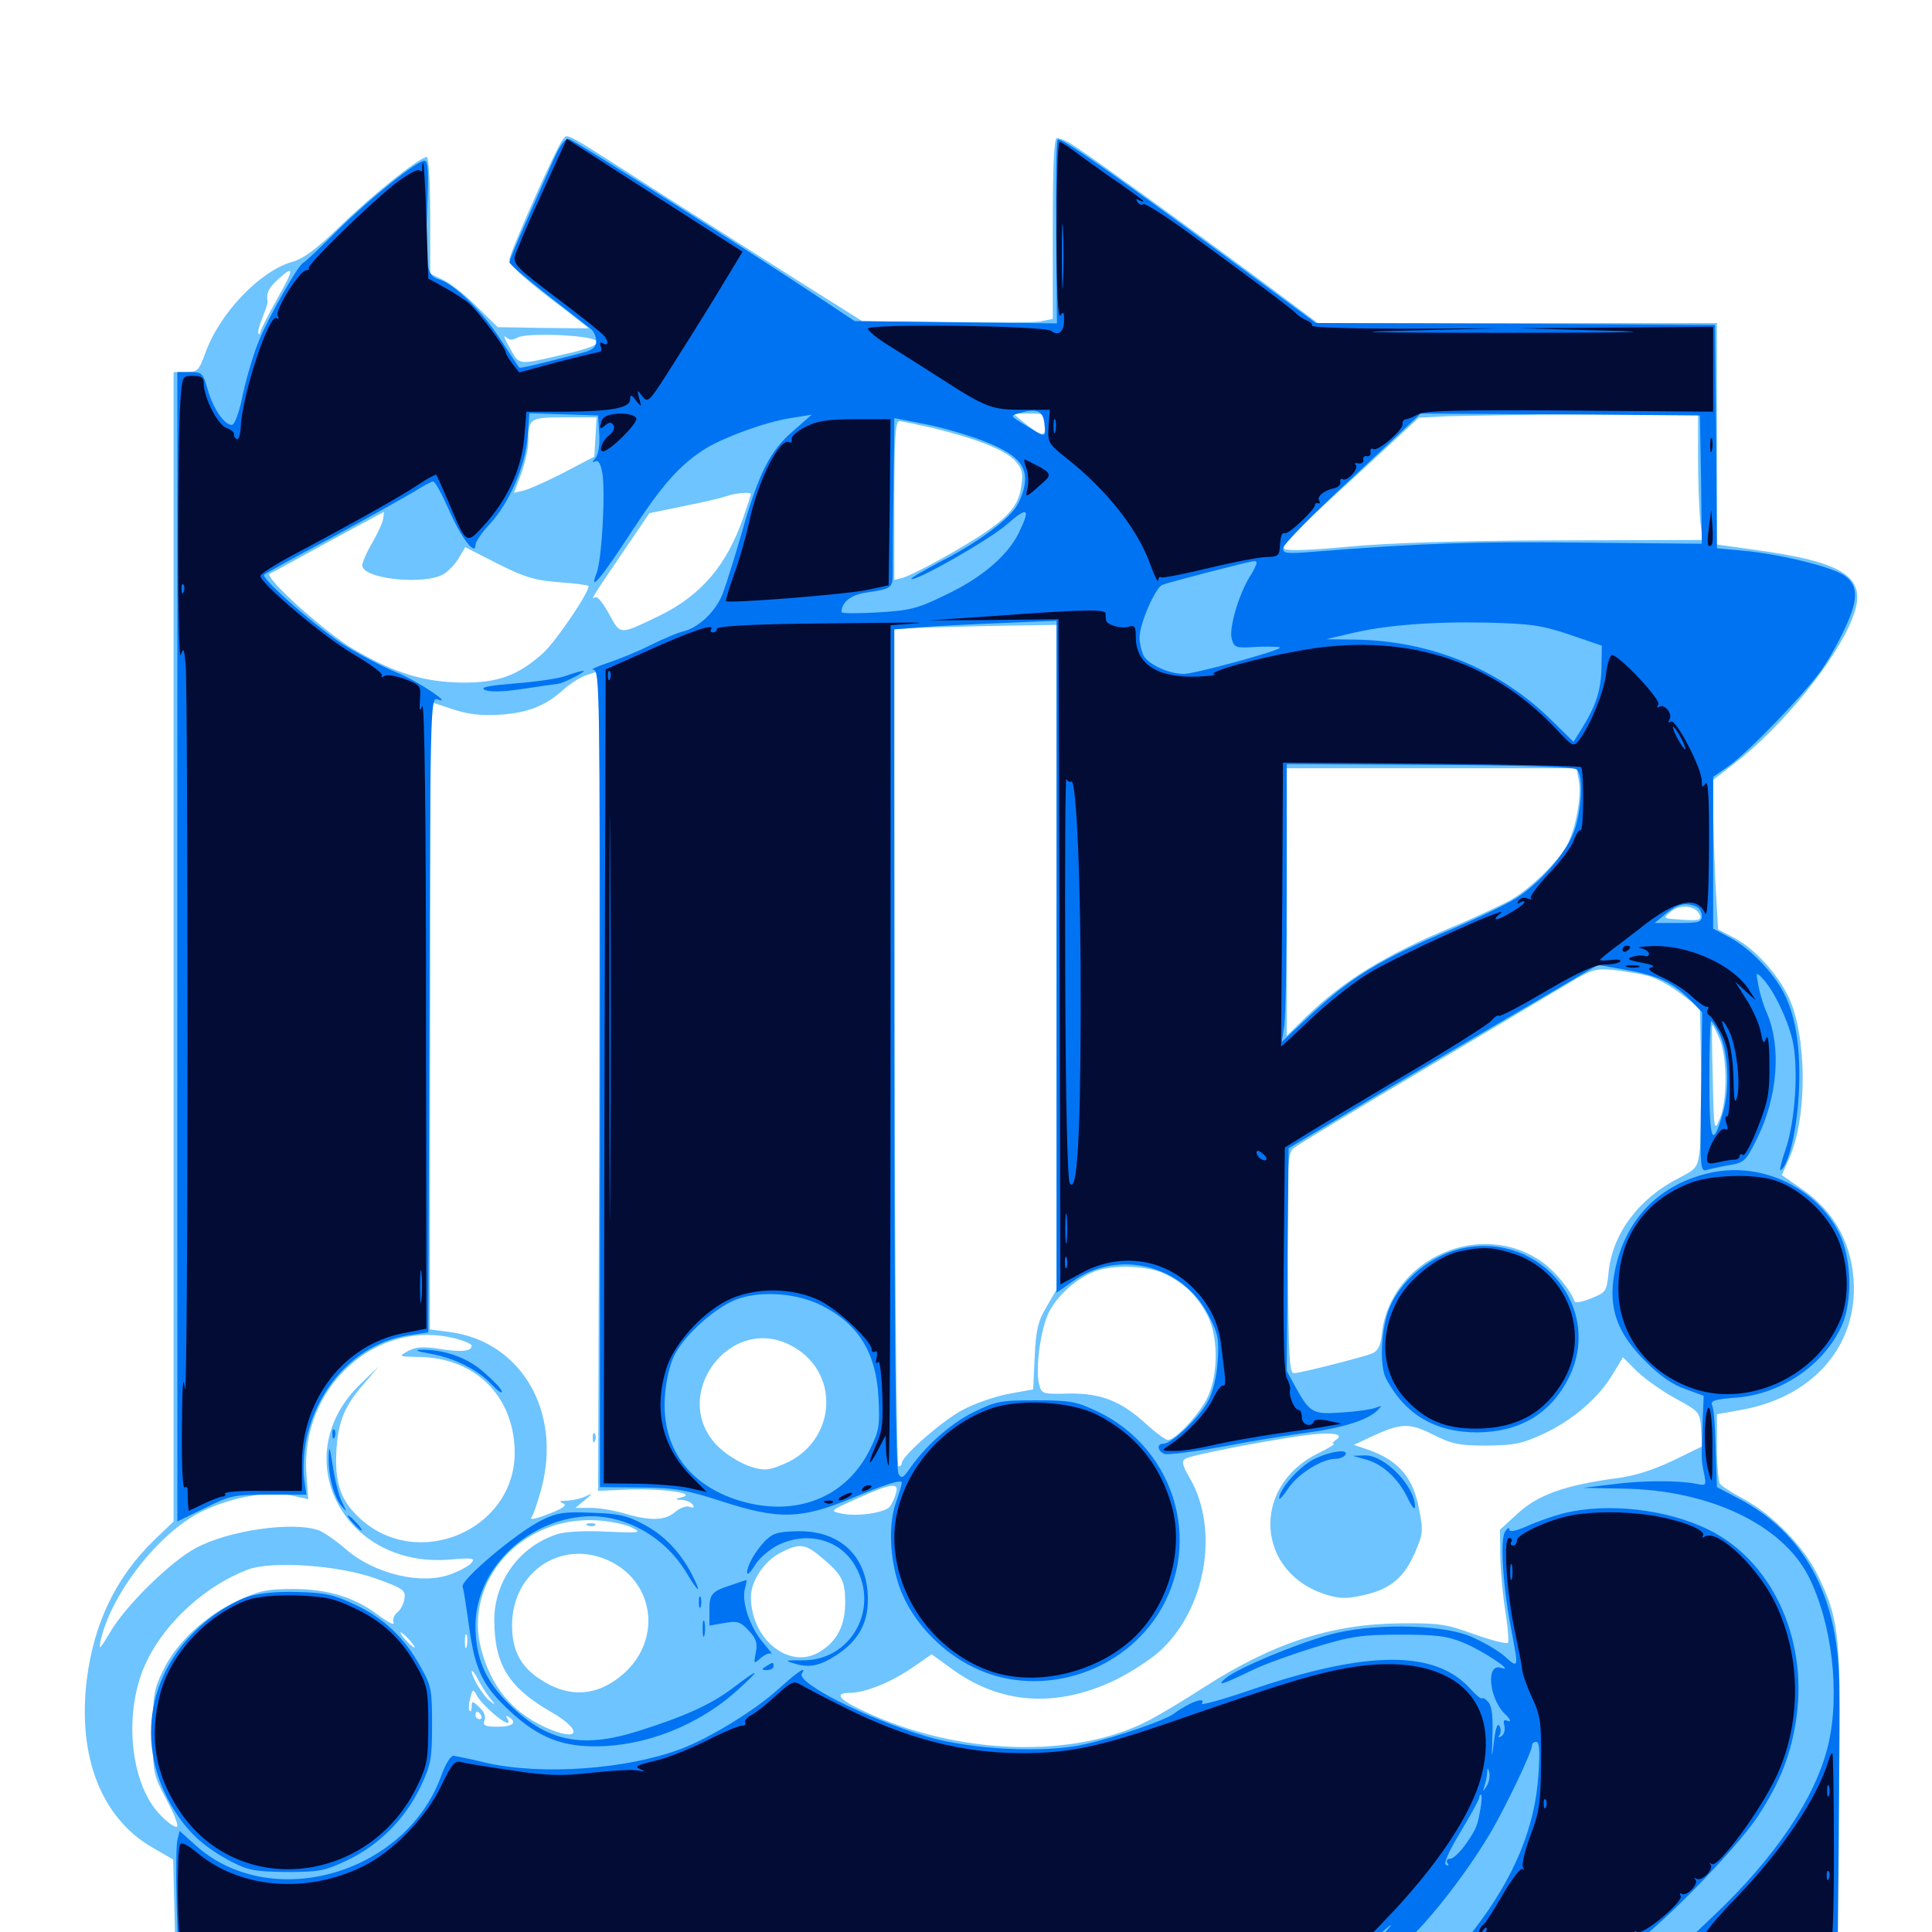 <svg xmlns="http://www.w3.org/2000/svg" viewBox="0 -1000 1000 1000">
	<path fill="#6dc4ff" d="M291.406 -927.93C288.086 -924.023 263.672 -868.945 263.672 -865.625C263.672 -862.5 271.875 -855.273 293.555 -838.867C299.609 -834.18 304.688 -830.273 304.688 -830.078C304.688 -830.078 294.141 -830.078 281.055 -830.273L257.617 -830.664L246.875 -841.211C241.211 -847.07 233.203 -853.32 229.492 -855.078L222.656 -858.398V-888.477C222.656 -905.078 221.875 -918.75 220.898 -918.75C217.383 -918.75 193.75 -900 176.758 -883.594C164.062 -871.289 157.031 -866.016 151.172 -864.453C134.375 -859.57 113.672 -837.891 106.25 -817.188C102.93 -808.203 102.344 -807.422 96.289 -807.422H89.844V-509.961V-212.5L79.883 -202.93C59.961 -183.594 48.633 -159.961 44.922 -130.664C40.039 -90.625 52.539 -58.594 79.492 -43.359L89.648 -37.5L90.234 -12.891L90.82 11.914L520.703 12.305L950.586 12.695L951.758 -65.43C953.125 -152.734 952.344 -160.938 941.016 -184.375C933.789 -199.414 917.578 -216.016 902.344 -224.219C896.484 -227.344 891.016 -230.859 890.234 -232.031C889.453 -233.203 888.672 -241.797 888.672 -250.977V-267.969L900.586 -270.117C936.914 -276.367 959.961 -301.367 959.57 -333.789C959.18 -355.273 950 -372.656 932.617 -384.57L922.266 -391.797L926.172 -400.586C935.547 -421.875 935.352 -463.477 925.781 -483.984C919.922 -496.094 908.203 -508.984 897.852 -514.453L889.258 -518.945L887.891 -543.555C887.305 -557.031 886.719 -574.414 886.719 -582.227V-596.289L898.047 -605.078C922.266 -623.633 950.195 -658.008 958.789 -679.883C967.188 -701.172 955.859 -708.984 906.836 -715.625L888.672 -718.164V-775.391V-832.812H785.352H682.031L651.172 -855.859C609.375 -886.719 558.594 -923.438 553.32 -926.172C550.977 -927.539 548.242 -928.516 547.07 -928.516C545.508 -928.516 544.922 -913.477 544.922 -881.641V-834.961L538.281 -833.594C534.57 -833.008 512.305 -832.812 488.867 -833.203L446.289 -833.789L418.359 -851.367C402.93 -861.133 369.922 -882.031 345.117 -897.852C290.625 -932.812 293.945 -931.055 291.406 -927.93ZM143.359 -845.117C138.672 -836.719 134.766 -829.102 134.766 -828.125C134.766 -827.148 134.375 -826.758 133.789 -827.344C133.203 -827.93 134.18 -831.445 135.742 -835.352C137.305 -839.258 138.672 -843.164 138.477 -843.945C137.695 -848.242 139.062 -850.977 143.75 -855.273C152.539 -863.281 152.344 -860.938 143.359 -845.117ZM268.164 -825.391C270.508 -826.562 279.102 -826.953 289.453 -826.562C314.648 -825.195 315.43 -821.875 291.992 -816.602C267.773 -810.938 268.945 -810.742 263.867 -819.922C261.328 -824.219 260.352 -826.953 261.719 -825.586C263.672 -823.828 265.234 -823.828 268.164 -825.391ZM541.016 -780.078C541.016 -773.438 539.453 -773.828 529.297 -781.836L524.414 -785.938H532.812C540.625 -785.938 541.016 -785.742 541.016 -780.078ZM878.906 -763.086C878.906 -750.391 879.492 -735.742 880.078 -730.273L881.25 -720.508L804.492 -720.312C752.734 -720.117 717.578 -718.945 697.266 -716.992C679.297 -715.234 666.211 -714.844 665.039 -715.82C662.891 -717.969 664.453 -719.531 705.664 -757.227L734.375 -783.789L749.609 -784.57C757.812 -784.766 790.43 -785.352 821.875 -785.547L878.906 -785.938ZM308.203 -773.828L307.617 -763.672L291.992 -755.469C283.398 -750.977 274.023 -746.875 271.094 -746.094L266.016 -744.922L269.727 -754.688C271.68 -760.156 273.438 -767.578 273.438 -771.094C273.438 -783.594 274.219 -783.984 292.383 -783.984H308.789ZM483.398 -778.32C505.469 -772.852 520.117 -767.188 525.391 -761.523C528.906 -757.617 529.688 -755.273 528.711 -749.023C527.539 -739.258 523.047 -733.594 510.742 -725C499.414 -717.188 473.828 -702.93 467.383 -700.977L462.891 -699.805V-740.82C462.891 -772.461 463.477 -782.031 465.43 -782.031C466.602 -782.031 474.805 -780.273 483.398 -778.32ZM388.672 -744.336C388.672 -743.945 386.914 -738.477 384.766 -732.227C376.172 -707.422 362.891 -691.797 341.211 -681.25C320.508 -671.289 321.289 -671.094 315.234 -682.227C312.305 -687.695 309.18 -691.602 308.008 -690.82C305.664 -689.453 305.859 -689.844 322.852 -714.844L336.133 -734.375L354.102 -738.086C364.062 -740.039 373.828 -742.383 375.977 -743.164C379.883 -744.727 388.672 -745.508 388.672 -744.336ZM198.242 -731.055C197.852 -728.906 195.117 -723.242 192.383 -718.555C189.648 -713.867 187.5 -708.789 187.5 -707.422C187.5 -700.195 220.508 -696.875 230.078 -703.125C232.617 -704.883 236.133 -708.594 237.695 -711.523L240.82 -716.797L257.617 -708.203C271.68 -701.172 276.758 -699.609 289.648 -698.633C297.852 -698.047 304.688 -697.07 304.688 -696.68C304.688 -692.969 287.695 -667.969 281.055 -661.914C267.969 -650.195 257.617 -646.484 238.672 -646.68C218.945 -647.07 203.906 -651.758 183.203 -663.867C168.164 -672.656 136.133 -701.562 139.648 -703.125C140.82 -703.516 154.297 -710.938 169.922 -719.531C185.547 -727.93 198.438 -734.961 198.633 -734.961C198.828 -735.156 198.633 -733.398 198.242 -731.055ZM546.875 -504.492V-332.617L541.602 -323.438C537.305 -316.211 536.133 -311.523 535.547 -297.656L534.766 -280.859L521.875 -278.516C514.844 -277.148 504.102 -273.438 498.047 -270.117C487.695 -264.648 466.797 -246.289 466.797 -242.773C466.797 -241.797 466.016 -241.016 465.039 -241.016C464.062 -241.016 463.281 -336.133 463.086 -457.812L462.695 -674.414L479.883 -675.195C489.258 -675.391 508.203 -675.977 522.07 -676.172L546.875 -676.562ZM310.156 -417.773L309.57 -228.32L322.852 -228.906C339.844 -229.883 360.742 -227.344 353.516 -225.195C349.023 -224.023 349.023 -223.828 352.93 -223.633C355.273 -223.438 357.812 -222.461 358.594 -221.094C359.57 -219.727 358.984 -219.336 356.836 -220.117C355.273 -220.703 351.953 -219.531 349.414 -217.383C344.336 -212.891 336.328 -212.695 323.438 -216.602C318.164 -218.164 310.156 -219.531 305.859 -219.531H297.852L302.734 -223.633C306.836 -226.953 307.031 -227.344 303.32 -225.586C300.977 -224.414 296.68 -223.438 293.555 -223.242C289.648 -223.242 289.062 -222.852 291.406 -221.875C293.75 -220.898 291.602 -219.336 283.984 -216.406C278.125 -214.062 274.219 -213.086 275 -214.453C275.977 -215.625 278.32 -222.461 280.273 -229.688C290.82 -269.531 269.727 -305.664 232.812 -310.547L222.461 -311.914L222.656 -474.414L222.852 -636.719L233.984 -633.008C242.188 -630.273 248.633 -629.492 258.789 -630.078C273.438 -631.055 282.617 -634.766 291.992 -643.359C295.312 -646.289 300.586 -649.609 303.711 -650.586L309.57 -652.539L310.156 -629.883C310.352 -617.383 310.352 -521.875 310.156 -417.773ZM817.188 -595.898C818.75 -588.086 815.625 -571.484 811.328 -562.891C806.836 -554.297 791.797 -539.648 781.25 -533.789C776.367 -531.25 763.281 -525 751.953 -520.312C716.797 -505.664 695.117 -492.188 675.977 -473.633L666.016 -463.867V-533.203V-602.344H741.016H816.016ZM879.297 -527.344C881.641 -523.828 879.492 -523.242 869.922 -524.023C860.547 -524.609 860.547 -524.609 864.844 -528.125C869.141 -531.836 876.758 -531.445 879.297 -527.344ZM853.516 -494.727C857.227 -493.75 864.844 -489.648 870.117 -485.547L879.883 -478.125L880.469 -447.07C880.859 -429.883 880.469 -411.133 879.883 -405.469C878.711 -395.508 878.32 -395.117 868.945 -390.234C848.438 -379.883 834.57 -361.523 832.617 -341.602C831.641 -331.445 831.25 -331.055 823.438 -327.93C819.141 -326.172 815.234 -325.391 815.039 -326.367C812.891 -332.227 805.469 -341.406 798.633 -346.484C766.797 -369.531 719.727 -348.633 715.234 -309.766C714.648 -303.516 713.281 -300.781 710.156 -299.414C705.664 -297.656 674.805 -289.648 669.922 -289.258C667.383 -288.867 666.992 -296.484 666.602 -345.703C666.211 -397.266 666.406 -402.93 669.531 -405.664C671.289 -407.227 701.367 -425.391 736.328 -446.094C771.289 -466.797 805.469 -487.305 812.5 -491.406C824.219 -498.438 825.977 -498.828 835.938 -497.852C841.797 -497.07 849.805 -495.898 853.516 -494.727ZM890.039 -462.305C894.141 -452.734 894.141 -429.883 890.039 -420.703C887.305 -414.062 887.109 -414.844 886.523 -441.797C886.133 -457.031 885.938 -469.531 886.328 -469.531C886.719 -469.531 888.281 -466.211 890.039 -462.305ZM602.539 -340.82C612.695 -336.133 619.727 -329.297 625 -319.141C630.469 -308.398 630.664 -289.453 625.391 -277.539C621.484 -268.75 608.594 -254.688 604.492 -254.688C603.32 -254.688 598.438 -258.203 593.75 -262.5C580.469 -274.805 569.922 -278.906 553.32 -278.711C539.648 -278.32 539.062 -278.516 537.891 -283.398C535.742 -291.406 538.672 -312.5 542.969 -320.898C547.461 -329.688 557.422 -338.477 566.797 -341.992C576.562 -345.508 593.555 -344.922 602.539 -340.82ZM826.172 -323.047C827.734 -324.023 828.516 -325.195 827.93 -325.781C827.539 -326.367 825.781 -325.977 824.219 -325C822.656 -324.023 821.875 -322.852 822.461 -322.266C822.852 -321.68 824.609 -322.07 826.172 -323.047ZM235.547 -307.227C240.234 -306.055 244.141 -304.297 244.141 -303.516C244.141 -300.586 239.062 -300 227.93 -301.758C219.141 -303.125 215.625 -302.93 211.328 -300.781C206.055 -297.852 206.25 -297.852 216.797 -297.656C246.289 -297.266 266.406 -276.953 266.406 -247.852C266.211 -207.812 216.016 -186.719 186.328 -214.062C175.977 -223.633 173.047 -232.812 174.219 -250.781C175.391 -265.039 178.516 -272.656 189.062 -284.57L196.094 -292.773L187.109 -284.18C147.656 -246.875 177.148 -188.086 233.008 -192.773C244.336 -193.75 246.094 -193.555 244.141 -191.211C242.969 -189.648 238.086 -186.914 233.203 -185.156C218.164 -179.492 193.75 -185.352 179.102 -198.047C174.219 -202.344 167.969 -206.641 165.234 -207.812C151.953 -212.695 118.359 -208.008 101.172 -198.633C88.086 -191.602 64.648 -168.555 56.836 -154.883C51.953 -146.68 50.977 -145.508 51.953 -150.195C57.031 -174.414 82.031 -206.641 104.297 -217.578C119.531 -225 138.672 -228.516 150.781 -225.977L159.57 -224.023L158.594 -237.109C155.469 -281.836 194.531 -317.578 235.547 -307.227ZM410.938 -302.734C435.547 -288.477 432.422 -253.32 405.664 -242.188C397.852 -238.867 395.508 -238.672 388.672 -240.82C384.18 -242.188 377.148 -246.289 372.852 -250.195C344.531 -275.781 377.93 -322.07 410.938 -302.734ZM867.188 -276.172C879.688 -269.336 879.883 -269.141 880.469 -260.352L881.055 -251.367L865.82 -243.945C855.469 -239.062 845.898 -235.938 835.938 -234.766C810.156 -231.25 796.289 -226.367 785.742 -216.797L776.367 -208.203L776.562 -193.945C776.758 -185.938 777.93 -173.047 779.297 -165.234C780.469 -157.422 781.055 -150.391 780.469 -149.609C779.688 -149.023 771.875 -150.977 763.086 -154.102C748.633 -159.375 744.922 -159.961 724.609 -159.766C689.062 -159.375 658.984 -149.609 623.633 -126.953C613.086 -120.117 600 -112.305 594.727 -109.57C556.25 -89.453 495.312 -91.406 446.875 -114.453C433.789 -120.508 431.641 -123.828 440.234 -123.828C447.656 -123.828 461.328 -129.297 472.07 -136.719L482.227 -143.75L492.188 -136.523C517.578 -117.773 546.484 -115.82 576.953 -130.273C584.57 -133.984 594.922 -140.625 599.805 -144.922C624.023 -166.406 631.445 -208.008 615.82 -234.961C611.914 -241.602 611.523 -243.75 613.477 -244.922C616.016 -246.68 648.828 -253.125 673.438 -256.836C688.477 -258.984 696.68 -258.008 691.406 -254.688C689.844 -253.516 689.258 -252.734 690.234 -252.734C691.406 -252.734 687.695 -250.391 682.031 -247.656C647.07 -230.273 650.195 -185.352 687.109 -174.414C693.555 -172.461 697.461 -172.461 706.055 -174.414C719.727 -177.539 726.758 -183.398 732.422 -196.484C736.523 -205.859 736.719 -207.812 734.57 -218.555C731.641 -235.156 723.828 -244.141 708.203 -249.609L700.781 -252.148L709.961 -256.445C725 -263.477 729.492 -263.672 741.797 -257.422C751.562 -252.539 755.078 -251.758 769.531 -251.758C783.984 -251.953 787.891 -252.734 799.219 -258.008C814.258 -265.039 827.734 -276.758 834.961 -289.062L840.039 -297.461L847.266 -290.234C851.367 -286.328 860.352 -279.883 867.188 -276.172ZM463.672 -226.953C463.086 -224.414 461.523 -221.484 460.547 -220.117C458.008 -216.992 443.359 -214.844 435.547 -216.602C429.297 -217.969 429.492 -217.969 443.75 -224.414C461.523 -232.422 465.625 -232.812 463.672 -226.953ZM364.648 -224.219C365.43 -224.805 364.258 -225.391 362.109 -225.195C359.961 -225.195 359.375 -224.609 360.938 -224.023C362.305 -223.438 364.062 -223.633 364.648 -224.219ZM326.953 -209.375C332.422 -206.641 331.641 -206.445 313.867 -207.227C302.539 -207.812 292.188 -207.227 288.281 -205.859C268.945 -199.609 255.859 -181.641 255.859 -161.523C255.859 -138.477 263.281 -126.562 284.961 -114.062C302.344 -104.102 300 -97.852 282.031 -106.055C265.039 -113.867 254.102 -127.148 249.023 -146.484C239.844 -181.641 269.922 -215.234 308.594 -213.086C315.625 -212.695 323.828 -210.938 326.953 -209.375ZM424.219 -194.727C435.742 -185.156 437.305 -182.227 437.5 -171.094C437.5 -158.789 433.398 -150.586 424.414 -145.117C408.789 -135.352 388.672 -151.367 388.672 -173.438C388.672 -181.836 395.703 -192.188 404.297 -196.484C413.477 -201.172 416.602 -200.977 424.219 -194.727ZM316.016 -191.797C339.062 -180.273 342.383 -150.977 322.656 -133.594C309.375 -121.875 294.336 -120.898 279.492 -130.859C269.336 -137.5 265.039 -145.898 265.039 -158.789C265.039 -186.914 291.406 -203.906 316.016 -191.797ZM194.336 -183.008C208.594 -177.93 209.961 -176.953 209.375 -172.656C208.984 -169.922 207.422 -166.797 205.664 -165.43C203.906 -164.062 203.125 -161.719 203.711 -160.156C204.297 -158.594 200.977 -160.156 196.289 -163.672C183.789 -173.242 169.922 -177.539 151.367 -177.539C137.891 -177.539 133.984 -176.562 122.656 -171.289C106.055 -163.477 91.406 -149.805 84.57 -135.742C79.688 -125.781 79.102 -122.852 79.102 -103.32C79.102 -82.422 79.297 -81.445 86.133 -68.555C90.039 -61.328 92.578 -54.883 91.602 -54.492C90.82 -53.906 86.914 -56.445 83.203 -60.352C66.992 -76.562 63.477 -115.039 76.172 -140.625C86.133 -160.938 106.836 -179.492 128.516 -187.695C141.016 -192.188 175.391 -189.844 194.336 -183.008ZM211.914 -151.172C213.867 -149.023 215.039 -147.266 214.453 -147.266C213.867 -147.266 211.914 -149.023 209.961 -151.172C208.008 -153.32 206.836 -155.078 207.422 -155.078C208.008 -155.078 209.961 -153.32 211.914 -151.172ZM241.602 -147.852C241.016 -145.898 240.625 -147.07 240.625 -150.195C240.625 -153.516 241.016 -154.883 241.602 -153.711C241.992 -152.344 241.992 -149.609 241.602 -147.852ZM253.711 -120.898C256.641 -117.188 256.641 -117.188 253.32 -119.727C249.805 -122.656 244.141 -132.031 244.141 -134.961C244.336 -135.742 245.703 -133.984 247.461 -130.664C249.023 -127.539 251.953 -123.047 253.711 -120.898ZM254.688 -113.672C260.938 -108.008 265.039 -106.445 262.5 -110.547C261.719 -111.914 261.914 -112.109 263.281 -111.328C267.969 -108.398 265.43 -106.25 257.617 -106.25C250.977 -106.25 249.805 -106.836 250.781 -109.57C251.562 -111.523 250.586 -114.062 248.047 -116.406C244.531 -119.727 244.141 -119.727 244.141 -116.797C244.141 -114.844 243.75 -113.867 243.164 -114.453C242.383 -115.039 242.578 -117.969 243.359 -120.898C244.531 -125.781 244.922 -125.977 246.68 -122.656C247.656 -120.508 251.367 -116.602 254.688 -113.672ZM249.023 -112.109C249.609 -111.133 249.219 -110.156 248.242 -110.156C247.07 -110.156 246.094 -111.133 246.094 -112.109C246.094 -113.281 246.484 -114.062 246.875 -114.062C247.461 -114.062 248.438 -113.281 249.023 -112.109ZM306.836 -255.469C306.836 -253.32 307.422 -252.734 308.008 -254.297C308.594 -255.664 308.398 -257.422 307.812 -258.008C307.227 -258.789 306.641 -257.617 306.836 -255.469ZM304.297 -210.352C302.734 -210.938 303.32 -211.523 305.469 -211.523C307.617 -211.719 308.789 -211.133 308.008 -210.547C307.422 -209.961 305.664 -209.766 304.297 -210.352Z"/>
	<path fill="#0073f3" d="M286.523 -917.383C283.789 -911.133 277.539 -897.07 272.656 -885.938C267.773 -875 263.672 -865.234 263.672 -864.258C263.672 -863.281 272.656 -855.664 283.398 -847.266C294.336 -838.672 304.492 -830.859 305.859 -829.688C307.422 -828.516 308.594 -825.586 308.594 -823.438C308.594 -820.312 306.836 -818.75 301.367 -817.383C278.125 -811.328 269.141 -809.18 268.75 -809.766C268.359 -810.156 264.062 -816.602 258.984 -824.414C249.414 -839.258 234.57 -853.516 226.953 -855.469C220.898 -857.227 219.922 -862.695 221.094 -891.602C221.875 -910.938 221.68 -916.797 219.727 -916.797C215.625 -916.797 191.211 -897.07 174.414 -880.469C165.625 -871.68 157.812 -864.258 156.836 -863.867C154.297 -862.695 139.453 -836.719 134.18 -824.023C131.445 -817.578 127.734 -805.078 125.781 -796.289C123.828 -786.328 121.484 -780.078 119.922 -780.078C116.016 -780.078 110.156 -788.867 107.422 -798.633C105.078 -806.836 104.492 -807.422 98.438 -807.422H91.797V-509.961V-212.5L105.859 -219.336C119.141 -225.977 120.898 -226.367 139.258 -226.367H158.594L157.422 -234.57C156.836 -239.258 157.227 -247.461 158.203 -253.125C163.867 -282.812 185.547 -305.273 212.305 -308.984L221.68 -310.352L222.266 -474.805C222.656 -630.273 222.852 -639.258 226.172 -638.086C235.547 -634.57 216.016 -647.656 205.273 -651.953C198.438 -654.688 186.523 -660.938 178.906 -665.625C165.039 -674.219 134.961 -700.586 136.719 -702.539C137.305 -703.125 153.125 -711.914 172.266 -722.07C191.211 -732.422 210.156 -742.969 214.648 -745.703C218.945 -748.438 223.242 -750.781 224.219 -750.781C225.195 -750.781 228.711 -744.336 232.227 -736.328C238.672 -721.68 246.094 -711.914 246.094 -717.969C246.094 -719.531 249.414 -724.414 253.32 -728.516C263.477 -739.453 271.68 -758.203 273.047 -773.438L274.023 -786.133L291.797 -785.547L309.57 -784.961L310.156 -775.586C310.547 -769.922 309.766 -764.844 308.203 -762.891C306.445 -760.938 306.445 -760.352 308.008 -761.133C309.57 -762.109 310.742 -760.352 311.719 -755.469C313.477 -745.898 311.523 -710.156 308.789 -703.32C304.688 -692.969 310.742 -700 327.148 -725.195C343.359 -750 352.148 -759.57 365.43 -767.969C375.586 -774.023 396.484 -781.641 409.18 -783.594L420.117 -785.352L410.352 -776.758C398.438 -766.406 392.773 -755.273 383.984 -724.414C380.273 -711.523 375.781 -697.266 374.023 -692.578C370.312 -683.398 361.914 -675.391 353.906 -673.242C350.977 -672.656 343.359 -669.336 336.914 -666.211C330.469 -662.891 320.312 -658.789 314.453 -656.836C308.594 -654.883 305.273 -653.32 307.227 -653.32C310.352 -653.125 310.547 -641.797 310.547 -441.797V-230.273L331.641 -230.078C350 -229.883 355.078 -228.906 375 -222.461C403.32 -213.477 414.453 -213.672 440.625 -224.414C458.984 -232.031 466.797 -234.375 466.797 -232.617C466.797 -231.836 465.43 -227.148 463.672 -222.07C459.18 -209.18 460.938 -187.891 467.578 -173.633C474.414 -158.594 488.281 -144.531 503.711 -137.109C534.961 -121.484 575.586 -131.836 596.68 -160.547C623.828 -197.461 609.766 -250 567.383 -269.727C557.031 -274.609 553.516 -275.195 536.133 -275.195C517.969 -275.195 515.625 -274.805 503.711 -268.945C491.602 -262.891 478.711 -251.367 470.312 -239.062C467.383 -234.961 466.602 -234.57 465.039 -237.109C463.672 -239.062 462.891 -311.523 462.891 -457.227V-674.219L477.148 -675.391C484.766 -675.977 503.711 -676.953 519.141 -677.539L546.875 -678.711V-504.883V-330.859L554.883 -336.523C578.516 -353.711 612.109 -345.508 625.586 -319.141C630.469 -309.766 631.055 -306.836 630.273 -295.703C629.883 -288.086 627.93 -279.688 625.391 -275C621.094 -266.602 606.641 -252.734 602.148 -252.734C598.633 -252.734 599.023 -249.023 602.734 -247.461C604.492 -246.875 618.359 -248.633 633.594 -251.367C648.633 -254.297 668.555 -257.422 677.539 -258.594C694.922 -260.938 708.008 -265.039 712.891 -269.922C715.43 -272.461 715.43 -272.656 711.914 -271.289C709.766 -270.508 702.148 -269.336 694.922 -268.945C679.688 -267.773 678.125 -268.555 670.898 -281.445L666.016 -290.43L666.406 -348.047L666.992 -405.664L713.867 -433.789C739.648 -449.219 775.781 -470.508 793.945 -481.055L827.148 -500.586L842.383 -497.852C858.594 -494.922 866.602 -491.016 875.586 -481.641L881.055 -475.977L880.469 -434.57C879.883 -397.07 880.078 -393.555 883.008 -394.336C884.961 -394.922 890.234 -396.094 894.727 -396.875C902.93 -398.242 903.516 -398.828 909.57 -410.938C920.117 -432.422 922.07 -457.812 914.648 -475.391C912.891 -479.102 910.938 -485.547 910.156 -489.844C908.789 -497.07 908.789 -497.07 912.109 -493.75C917.969 -487.695 925 -473.047 927.734 -461.914C931.055 -447.852 929.297 -419.336 924.023 -404.492C921.875 -398.242 920.898 -393.75 921.68 -394.336C925.781 -396.68 930.078 -415.234 931.055 -433.789C932.227 -456.055 929.688 -473.633 923.438 -485.742C917.969 -496.68 905.664 -509.18 895.508 -514.648L886.719 -519.336V-558.594V-597.852L894.531 -603.32C904.492 -610.156 934.961 -641.797 943.164 -653.711C946.68 -658.789 952.148 -668.555 955.273 -675.586C962.5 -690.82 961.719 -698.438 952.93 -703.125C944.141 -707.617 919.922 -713.281 903.32 -714.844L888.672 -716.211L888.281 -774.023L887.695 -831.836L784.375 -832.422L681.055 -832.812L659.375 -848.828C577.734 -909.18 549.023 -929.297 547.461 -927.734C546.68 -927.148 546.484 -905.469 546.68 -879.492L547.07 -832.617L494.727 -833.203L442.383 -833.789L420.898 -848.047C380.664 -874.609 297.852 -927.148 294.727 -927.93C292.578 -928.516 290.234 -925.586 286.523 -917.383ZM540.625 -780.273C541.406 -773.242 541.406 -773.242 530.469 -780.078C522.852 -784.766 522.656 -784.766 527.539 -786.133C536.719 -788.867 540.039 -787.5 540.625 -780.273ZM880.469 -751.758L880.859 -718.555L818.75 -719.141C763.281 -719.727 737.109 -718.945 680.273 -714.453C666.211 -713.281 664.062 -713.477 664.062 -716.211C664.062 -717.969 680.078 -734.375 699.805 -752.539L735.352 -785.938L807.617 -785.547L879.883 -784.961ZM508.203 -772.07C526.562 -765.039 532.031 -758.984 530.273 -748.828C529.688 -745.117 527.539 -739.844 525.586 -737.109C520.312 -729.688 504.688 -718.359 486.914 -709.375C478.125 -704.688 471.289 -700.781 471.68 -700.391C473.438 -698.633 511.914 -720.508 521.094 -728.516C532.031 -738.086 533.594 -737.109 527.344 -724.219C521.484 -712.305 508.008 -700.781 489.258 -691.992C475 -684.961 470.898 -683.984 454.297 -683.008C443.945 -682.422 435.547 -682.422 435.547 -683.203C435.547 -688.086 440.234 -691.992 447.656 -693.164C462.109 -695.312 462.109 -695.508 462.109 -704.492C462.109 -708.984 462.109 -728.711 462.5 -748.047L462.891 -783.594L477.93 -780.664C486.328 -779.102 500 -775.195 508.203 -772.07ZM650.391 -708.594C650.391 -707.812 648.828 -704.492 646.68 -701.172C641.016 -691.797 636.133 -675 637.5 -669.531C638.867 -664.648 639.258 -664.453 651.367 -665.234C658.203 -665.43 663.281 -665.234 662.5 -664.648C659.961 -662.5 618.164 -651.172 612.695 -651.172C605.078 -651.172 594.531 -656.055 591.992 -660.547C590.82 -662.891 589.844 -666.992 589.844 -670.117C589.844 -677.148 597.852 -695.508 601.562 -697.266C604.297 -698.438 645.508 -709.18 649.023 -709.57C649.805 -709.766 650.391 -709.18 650.391 -708.594ZM812.5 -671.484L829.102 -665.82L828.906 -654.688C828.711 -642.773 826.172 -634.961 818.945 -623.242L814.453 -616.016L803.125 -627.148C776.172 -653.711 740.625 -668.359 701.367 -668.945L686.523 -669.141L698.047 -671.875C716.016 -676.367 740.82 -678.32 769.531 -677.734C792.383 -677.148 798.047 -676.367 812.5 -671.484ZM816.016 -601.758C819.336 -599.219 818.945 -583.789 815.43 -571.68C812.109 -560.547 799.414 -545.117 786.328 -536.133C782.031 -533.008 766.992 -525.781 752.93 -519.727C713.086 -502.93 698.633 -493.945 675.977 -472.461L663.477 -460.742L664.648 -468.555C665.43 -472.852 666.016 -505.273 666.016 -540.43V-604.492L739.844 -604.102C784.961 -603.906 814.453 -603.125 816.016 -601.758ZM877.734 -530.859C879.492 -530.273 880.859 -527.93 880.859 -525.977C880.859 -522.656 879.297 -522.266 868.75 -522.266H856.445L862.305 -527.148C868.359 -532.031 872.266 -533.008 877.734 -530.859ZM889.648 -465.625C894.531 -456.25 895.508 -436.914 891.797 -424.023C886.328 -405.078 884.766 -408.594 884.766 -441.016C884.766 -457.812 885.156 -471.484 885.742 -471.484C886.133 -471.484 888.086 -468.75 889.648 -465.625ZM425.391 -324.219C444.336 -314.648 453.516 -299.805 454.688 -276.758C455.469 -262.305 455.078 -259.57 450.391 -250C438.086 -224.805 411.914 -214.453 382.812 -223.242C356.445 -231.25 342.383 -250.781 344.141 -277.148C344.727 -285.742 346.68 -293.75 349.219 -298.828C354.883 -309.766 371.484 -324.414 382.617 -327.93C395.117 -332.031 413.281 -330.469 425.391 -324.219ZM292.969 -650.195C289.258 -648.828 277.539 -647.07 266.797 -646.289C253.125 -645.117 248.438 -644.336 250.781 -642.969C252.93 -641.797 259.766 -641.797 270.117 -643.359C278.906 -644.727 287.5 -645.898 289.062 -646.094C292.383 -646.68 304.688 -653.125 301.758 -652.734C300.781 -652.734 296.68 -651.562 292.969 -650.195ZM883.594 -392.578C857.422 -386.133 840.43 -367.578 835.547 -340.625C832.422 -322.852 837.109 -309.961 851.367 -295.703C858.789 -288.086 865.82 -283.203 872.266 -281.055L881.836 -277.539L881.25 -263.672C880.664 -244.141 880.469 -244.727 882.031 -237.305C883.203 -231.055 883.203 -230.859 877.734 -232.031C868.555 -233.789 849.609 -233.789 833.984 -231.641L819.336 -229.883L839.844 -229.492C884.57 -228.906 922.461 -210.938 936.133 -183.984C948.242 -159.961 952.539 -123.438 946.289 -96.875C939.844 -69.727 918.75 -38.281 886.328 -7.812L866.602 10.938H908.789H951.172L951.758 -49.219C951.953 -82.227 952.148 -117.969 951.953 -128.711C951.367 -174.219 933.789 -206.641 899.805 -224.414L888.672 -230.273L888.281 -241.016C887.695 -262.5 887.305 -269.922 886.133 -272.852C885.352 -275 887.695 -275.781 898.438 -276.562C921.875 -278.32 943.945 -293.359 953.32 -313.867C958.984 -326.562 958.398 -348.828 951.953 -361.719C939.844 -385.938 910.352 -399.414 883.594 -392.578ZM758.008 -354.102C741.602 -350.977 725.586 -338.086 719.336 -323.438C714.844 -312.695 713.867 -293.555 717.383 -286.523C727.148 -267.969 742.773 -258.594 764.648 -258.594C786.523 -258.789 802.539 -268.164 811.914 -286.719C829.883 -322.266 798.242 -361.914 758.008 -354.102ZM222.266 -299.414C234.961 -297.266 247.07 -291.211 254.297 -283.594C257.422 -280.273 259.766 -278.516 259.766 -279.688C259.766 -280.859 255.664 -285.156 250.781 -289.453C241.992 -297.461 229.297 -301.758 217.188 -301.367C214.258 -301.172 216.602 -300.391 222.266 -299.414ZM172.07 -257.422C172.07 -255.273 172.656 -254.688 173.242 -256.25C173.828 -257.617 173.633 -259.375 173.047 -259.961C172.461 -260.742 171.875 -259.57 172.07 -257.422ZM170.117 -245.898C169.922 -236.328 172.656 -225.586 176.758 -220.508C179.688 -216.992 179.688 -217.188 176.953 -222.656C175.195 -226.172 173.242 -234.375 172.266 -241.211C170.703 -251.367 170.312 -252.344 170.117 -245.898ZM680.078 -244.727C672.461 -240.82 662.109 -229.297 662.109 -224.414C662.109 -223.438 664.258 -225.781 666.992 -229.883C672.07 -237.305 684.375 -244.922 691.211 -244.922C693.359 -244.922 695.703 -245.898 696.289 -246.875C698.438 -250.195 688.867 -249.023 680.078 -244.727ZM707.031 -244.531C715.82 -242.188 724.023 -234.375 728.711 -224.414C730.664 -220.117 732.422 -218.164 732.422 -220.117C732.422 -230.664 716.602 -247.07 706.445 -246.68L700.195 -246.484ZM809.57 -216.797C804.297 -215.43 795.703 -212.5 790.625 -210.156C784.375 -207.422 781.25 -206.836 781.25 -208.398C781.25 -209.766 780.078 -208.984 778.906 -207.031C776.367 -202.539 777.93 -178.711 782.227 -156.445C786.133 -136.133 786.133 -136.133 778.516 -142.969C774.805 -146.094 766.602 -150.781 760.352 -153.32C744.336 -159.57 708.789 -159.766 687.5 -153.711C669.141 -148.438 641.211 -136.719 634.766 -131.641C628.906 -126.758 632.422 -127.93 648.633 -135.742C654.688 -138.672 669.336 -143.945 680.859 -147.461C699.414 -153.125 705.078 -153.906 724.609 -153.906C743.359 -153.906 748.828 -153.32 757.812 -149.609C767.383 -145.703 784.961 -133.984 776.953 -136.719C769.141 -139.453 770.508 -121.484 778.711 -113.086C781.641 -110.352 782.422 -108.594 780.664 -109.18C778.32 -110.156 777.93 -109.57 778.711 -106.641C779.102 -104.492 778.516 -102.148 777.148 -101.367C775.586 -100.391 775.195 -100.586 776.172 -101.953C776.953 -103.32 776.953 -105.469 775.977 -106.836C775 -108.203 774.023 -105.078 773.242 -98.438C772.07 -88.867 772.07 -89.062 772.461 -101.367C772.852 -110.156 772.266 -116.406 770.703 -118.555C769.336 -120.312 767.773 -121.484 767.188 -120.898C766.797 -120.312 763.867 -122.656 760.938 -125.977C742.969 -145.898 708.203 -145.898 648.828 -125.781C633.594 -120.508 621.484 -117.188 622.07 -118.164C624.609 -122.266 615.234 -118.75 607.422 -112.891C602.93 -109.57 577.734 -100.781 561.914 -97.266C541.211 -92.383 502.734 -94.336 479.688 -101.172C448.438 -110.547 412.109 -128.906 415.039 -133.789C417.773 -138.086 412.891 -134.766 402.734 -125.586C390.625 -114.648 367.383 -100.391 352.344 -94.727C324.414 -84.18 280.469 -81.055 251.953 -87.5C243.945 -89.453 236.133 -91.016 234.766 -91.211C233.398 -91.406 230.664 -87.109 228.516 -81.25C210.156 -29.688 139.844 -9.766 100.977 -45.117L92.969 -52.344L91.797 -47.461C91.211 -44.922 91.016 -30.664 91.406 -16.016L92.188 10.938H397.656H703.32L713.477 1.758C719.141 -3.32 721.484 -5.078 718.945 -2.148C715.625 1.562 715.039 3.125 716.992 3.125C718.555 3.125 718.945 3.711 717.773 4.688C714.258 7.227 714.844 10.938 718.555 10.938C726.172 10.938 754.688 -23.047 771.484 -51.367C779.883 -65.82 792.969 -93.359 792.969 -96.484C792.969 -97.656 793.945 -98.438 795.117 -98.438C796.875 -98.438 797.07 -93.555 796.289 -81.445C794.531 -54.102 783.789 -28.32 763.281 -1.562L753.906 10.742L794.531 11.328C831.445 11.914 835.547 11.523 842.773 8.008C854.102 2.539 898.047 -41.992 909.766 -59.766C921.68 -77.93 927.148 -92.188 929.883 -111.328C935.547 -152.539 916.797 -192.383 884.375 -208.203C862.695 -218.945 832.031 -222.266 809.57 -216.797ZM769.531 -75.586C767.383 -72.266 767.383 -72.266 768.359 -75.586C768.945 -77.539 769.727 -80.664 769.727 -82.422C769.922 -85.352 770.117 -85.352 770.898 -82.422C771.289 -80.469 770.703 -77.539 769.531 -75.586ZM766.602 -65.82C764.844 -55.078 764.453 -53.906 758.984 -45.898C755.859 -41.406 752.148 -37.891 750.586 -37.891C749.023 -37.891 748.438 -36.914 749.219 -35.547C750 -34.375 749.805 -33.984 748.438 -34.766C747.07 -35.547 749.805 -41.602 756.055 -51.953C761.328 -60.742 765.625 -68.555 765.625 -69.531C765.625 -70.312 766.016 -71.094 766.602 -71.094C766.992 -71.094 766.992 -68.75 766.602 -65.82ZM280.664 -213.281C267.969 -207.227 238.281 -182.227 239.453 -178.711C240.039 -177.148 241.211 -169.141 242.383 -161.133C245.508 -136.914 249.023 -128.906 261.328 -116.797C276.758 -101.758 288.867 -96.289 307.031 -96.094C333.984 -95.898 362.109 -107.031 382.812 -126.172C394.336 -136.719 392.969 -136.719 378.906 -125.977C367.969 -117.773 354.297 -111.523 330.078 -103.906C300.781 -94.727 282.812 -98.633 263.086 -118.359C250.977 -130.273 246.094 -142.188 246.094 -158.789C246.289 -186.328 270.312 -211.328 300 -214.844C321.094 -217.383 343.164 -205.859 355.078 -186.328C361.719 -175.195 363.477 -174.414 358.203 -184.961C352.148 -196.484 344.141 -205.078 333.594 -210.742C325 -215.43 320.508 -216.602 306.641 -216.992C292.383 -217.578 288.672 -217.188 280.664 -213.281ZM182.617 -211.719C184.57 -209.57 186.523 -207.812 187.109 -207.812C187.695 -207.812 186.523 -209.57 184.57 -211.719C182.617 -213.867 180.664 -215.625 180.078 -215.625C179.492 -215.625 180.664 -213.867 182.617 -211.719ZM395.703 -202.148C390.43 -196.289 386.719 -189.648 386.719 -185.938C386.719 -184.57 388.477 -186.133 390.625 -189.648C392.578 -193.164 397.852 -197.656 402.148 -200C417.578 -207.812 434.961 -203.32 442.773 -189.258C455.469 -166.992 440.234 -140.234 415.234 -140.625C406.055 -140.625 405.664 -140.625 411.523 -138.867C419.141 -136.523 424.805 -137.891 433.594 -143.75C444.336 -150.977 449.219 -159.961 449.219 -172.07C449.219 -194.336 434.961 -208.008 412.5 -207.422C402.344 -207.227 399.805 -206.25 395.703 -202.148ZM378.906 -179.688C368.359 -176.367 367.188 -175 367.188 -166.602V-158.594L375 -159.961C381.641 -161.133 383.398 -160.547 387.5 -156.055C391.406 -151.953 392.188 -149.414 391.211 -144.727C390.039 -138.672 390.039 -138.477 393.945 -141.992C396.094 -143.75 398.633 -144.727 399.414 -143.945C400.391 -142.969 398.438 -145.703 395.117 -149.609C388.086 -157.812 383.789 -170.703 385.547 -177.734C386.328 -180.273 386.523 -182.422 386.328 -182.227C385.938 -182.031 382.617 -181.055 378.906 -179.688ZM128.516 -173.633C123.633 -172.07 115.039 -167.383 109.766 -163.281C76.367 -138.281 68.555 -96.875 90.625 -62.305C98.242 -50.586 106.25 -43.555 119.922 -36.328C128.711 -31.836 132.227 -31.25 148.438 -31.055C165.234 -31.055 168.164 -31.641 179.688 -37.109C195.898 -44.727 209.766 -58.594 217.578 -75C223.047 -86.523 223.633 -89.453 223.633 -107.227C223.633 -125.195 223.242 -127.539 217.773 -137.109C209.57 -152.148 198.828 -162.305 183.984 -169.336C172.852 -174.609 168.359 -175.586 154.297 -175.977C143.75 -176.367 134.375 -175.391 128.516 -173.633ZM361.719 -170.703C361.719 -167.969 362.109 -166.992 362.695 -168.359C363.086 -169.531 363.086 -171.875 362.695 -173.242C362.109 -174.414 361.719 -173.438 361.719 -170.703ZM363.672 -157.031C363.672 -153.32 364.062 -151.758 364.648 -153.711C365.039 -155.469 365.039 -158.594 364.648 -160.547C364.062 -162.305 363.672 -160.742 363.672 -157.031ZM396.484 -137.5C393.945 -135.938 394.141 -135.547 397.07 -135.547C398.828 -135.547 400.391 -136.523 400.391 -137.5C400.391 -139.844 400.195 -139.844 396.484 -137.5Z"/>
	<path fill="#020c35" d="M280.664 -900.391C273.633 -885.156 267.383 -870.508 266.602 -867.773C265.43 -863.281 267.578 -861.328 288.477 -845.508C301.172 -835.938 312.109 -827.148 312.891 -825.977C315.234 -822.852 314.648 -820.703 312.109 -822.266C310.742 -823.242 310.352 -822.656 310.938 -820.703C311.719 -819.141 311.133 -817.773 309.961 -817.773C308.594 -817.578 298.828 -815.234 288.086 -812.5L268.75 -807.227L265.234 -811.719C263.281 -814.258 261.719 -816.992 261.719 -817.773C261.719 -819.922 247.461 -838.867 242.969 -842.773C240.82 -844.727 235.352 -848.242 230.469 -850.977L221.68 -855.859L220.703 -886.914C220.117 -903.906 219.336 -916.992 218.945 -915.82C218.555 -914.844 218.359 -913.086 218.555 -912.305C218.75 -911.328 217.969 -911.133 216.992 -911.914C215.82 -912.5 210.352 -909.375 204.688 -905.078C191.016 -894.336 158.398 -862.5 159.766 -861.133C160.352 -860.547 159.766 -860.156 158.594 -860.156C155.078 -860.156 141.992 -839.258 143.75 -836.523C144.531 -835.156 144.336 -834.57 143.164 -835.352C139.258 -837.891 125.195 -795.312 124.609 -778.906C124.414 -775.195 123.633 -772.461 122.656 -772.656C121.68 -773.047 120.898 -774.219 121.094 -775.195C121.289 -776.172 119.531 -777.734 117.188 -778.516C112.695 -780.078 105.664 -793.945 105.469 -801.172C105.469 -804.688 104.297 -805.469 99.805 -805.469C94.336 -805.469 94.336 -805.273 93.359 -792.383C91.797 -770.117 91.797 -655.664 93.555 -660.938C94.922 -665.039 95.312 -664.453 96.094 -656.055C96.68 -650.781 97.07 -561.523 97.07 -457.812C97.07 -354.102 96.484 -274.609 95.703 -281.055C94.727 -289.453 94.336 -283.594 94.141 -260.938C93.945 -242.773 94.531 -229.492 95.508 -230.078C96.484 -230.664 97.266 -230.078 97.07 -228.711C97.07 -227.539 97.266 -224.414 97.266 -222.07L97.656 -217.969L105.469 -221.68C109.57 -223.633 114.062 -225.391 115.234 -225.391C116.406 -225.391 116.992 -226.172 116.406 -226.953C116.016 -227.734 124.609 -228.516 135.938 -228.32H156.25V-242.383C156.25 -275.781 178.32 -304.102 208.789 -309.961L220.703 -312.305L220.508 -475.391C220.508 -577.734 219.727 -637.109 218.555 -634.57C217.188 -631.445 216.992 -632.227 217.383 -637.891C217.969 -644.922 217.578 -645.508 209.766 -648.438C205.273 -650.195 200.391 -650.977 199.023 -650.195C197.656 -649.219 197.07 -649.414 197.656 -650.391C198.438 -651.367 191.406 -656.445 182.422 -661.719C167.188 -670.703 134.766 -698.047 134.766 -701.953C134.766 -702.93 142.383 -707.812 151.953 -712.891C185.352 -730.664 208.203 -743.555 216.602 -749.219C221.289 -752.344 225.391 -754.492 225.781 -754.297C226.172 -753.906 229.102 -747.07 232.617 -739.062C241.406 -718.164 241.406 -718.164 250.195 -727.734C262.5 -741.211 269.727 -756.836 271.289 -772.852L272.461 -786.914H292.969C316.992 -787.109 326.172 -788.867 326.172 -793.359C326.172 -795.898 326.758 -795.898 329.297 -792.578C332.031 -789.062 332.227 -789.062 330.859 -793.75C329.688 -798.438 329.883 -798.438 332.422 -794.922C335.156 -791.406 335.938 -791.992 344.727 -805.664C349.805 -813.672 360.938 -831.25 369.336 -844.922L384.375 -869.727L372.461 -877.344C365.82 -881.641 345.312 -894.727 326.758 -906.641L293.359 -928.125ZM95.117 -693.75C94.531 -692.188 93.945 -692.773 93.945 -694.922C93.75 -697.07 94.336 -698.242 94.922 -697.461C95.508 -696.875 95.703 -695.117 95.117 -693.75ZM218.164 -327.539C217.773 -323.438 217.383 -326.367 217.383 -333.789C217.383 -341.406 217.773 -344.531 218.164 -341.211C218.555 -337.695 218.555 -331.445 218.164 -327.539ZM546.875 -880.273C546.875 -849.414 547.656 -834.766 548.828 -836.719C550.391 -839.062 550.781 -838.477 550.781 -834.375C550.781 -828.32 547.852 -825.781 544.141 -828.711C541.016 -831.445 449.219 -832.617 449.219 -829.883C449.219 -828.906 453.32 -825.391 458.594 -822.07C463.672 -818.945 476.172 -810.938 486.328 -804.492C510.547 -788.867 513.281 -787.891 529.492 -787.891H543.359L542.773 -779.297C542.188 -771.094 542.578 -770.312 551.953 -762.891C573.242 -746.094 589.258 -725.586 595.703 -707.031C597.656 -701.562 599.414 -698.242 599.414 -699.609C599.609 -700.977 600.195 -701.758 601.172 -701.172C601.953 -700.781 613.086 -702.93 625.977 -706.055C638.867 -709.18 652.344 -711.719 655.859 -711.719C660.742 -711.719 662.109 -712.5 662.305 -715.625C662.891 -723.047 663.281 -724.414 665.234 -724.023C667.383 -723.633 680.664 -736.328 680.664 -738.672C680.664 -739.453 681.445 -739.844 682.227 -739.453C683.203 -739.258 683.398 -739.844 682.812 -740.82C681.445 -742.969 685.156 -746.094 690.43 -747.266C692.578 -747.656 694.141 -749.219 693.75 -750.586C693.555 -751.953 694.141 -752.539 694.922 -751.953C697.266 -750.586 703.516 -757.422 701.758 -759.375C700.781 -760.156 701.562 -760.547 703.125 -760.156C704.688 -759.766 705.859 -760.742 705.664 -761.914C705.273 -763.281 706.25 -764.258 707.617 -763.867C708.789 -763.672 709.766 -764.648 709.375 -766.016C709.18 -767.578 709.766 -768.164 710.742 -767.578C713.086 -766.016 726.562 -777.734 725.977 -780.664C725.781 -781.836 726.562 -782.812 727.539 -783.008C728.711 -783.008 731.445 -784.18 733.984 -785.547C737.305 -787.5 755.664 -787.891 812.5 -787.5L886.719 -786.914V-808.984V-830.859L836.523 -830.469L786.133 -830.078L831.055 -828.906C861.328 -828.125 843.945 -827.734 778.32 -827.734C707.422 -827.734 693.75 -828.125 728.516 -828.906L776.367 -830.078L727.148 -829.883C700.195 -829.883 678.516 -830.469 679.102 -831.445C679.492 -832.227 678.32 -833.398 676.367 -834.18C674.414 -834.961 672.07 -836.523 670.898 -837.695C668.945 -840.039 645.508 -857.422 611.719 -882.031C601.562 -889.258 592.578 -894.922 591.797 -894.336C590.82 -893.75 589.453 -894.336 588.672 -895.508C587.891 -897.07 588.086 -897.266 589.453 -896.484C590.82 -895.703 591.797 -895.508 591.797 -895.898C591.797 -896.289 586.719 -900 580.664 -904.297C574.414 -908.398 565.039 -915.234 559.57 -919.141C554.297 -923.242 549.219 -926.562 548.438 -926.562C547.461 -926.562 546.875 -905.664 546.875 -880.273ZM550.195 -853.906C550 -846.094 549.609 -851.953 549.609 -866.992C549.609 -882.031 549.805 -888.477 550.195 -881.25C550.586 -874.023 550.586 -861.719 550.195 -853.906ZM498.633 -827.539C503.125 -827.93 499.023 -828.125 489.258 -828.125C479.688 -828.125 475.977 -827.93 481.055 -827.539C486.133 -827.148 494.141 -827.148 498.633 -827.539ZM546.289 -776.758C545.703 -774.805 545.312 -775.977 545.312 -779.102C545.312 -782.422 545.703 -783.789 546.289 -782.617C546.68 -781.25 546.68 -778.516 546.289 -776.758ZM311.719 -782.812C309.961 -778.125 310.352 -777.344 313.281 -779.883C315.43 -781.641 316.406 -781.641 317.578 -779.883C318.359 -778.516 317.383 -776.367 315.43 -774.805C311.914 -772.266 309.57 -766.406 312.109 -766.406C315.625 -766.406 330.664 -781.445 329.297 -783.594C327.148 -787.109 313.086 -786.523 311.719 -782.812ZM416.992 -779.102C412.695 -776.953 409.375 -774.023 409.766 -772.656C409.961 -771.094 409.375 -770.508 408.594 -771.094C403.711 -774.023 391.992 -750.586 387.695 -729.492C385.938 -721.875 382.617 -709.766 379.883 -702.539C377.344 -695.312 375.391 -689.062 375.781 -688.867C376.953 -687.5 437.695 -692.383 448.242 -694.531L459.961 -697.07L460.547 -740.039L460.938 -783.008H442.969C428.711 -783.008 423.047 -782.227 416.992 -779.102ZM885.156 -769.336C885.156 -766.211 885.547 -765.039 886.133 -766.992C886.523 -768.75 886.523 -771.484 886.133 -772.852C885.547 -774.023 885.156 -772.656 885.156 -769.336ZM531.25 -757.617C532.227 -754.883 532.617 -750.195 531.836 -747.266C530.469 -741.992 530.664 -741.992 540.039 -750.391C544.922 -754.688 544.336 -755.469 530.664 -762.109C529.883 -762.5 530.078 -760.547 531.25 -757.617ZM884.57 -727.344C883.398 -718.555 883.789 -716.016 885.938 -717.969C886.523 -718.555 886.719 -723.047 886.328 -727.539L885.742 -736.133ZM515.625 -681.25L481.445 -678.906L514.648 -679.102L547.852 -679.492L548.438 -507.227L548.828 -335.156L559.961 -341.211C578.711 -351.367 600.391 -349.023 615.625 -335.156C624.805 -326.953 630.273 -316.602 631.836 -305.664C632.422 -301.172 633.203 -294.141 633.789 -289.648C634.375 -285.352 634.18 -282.227 633.203 -282.812C632.227 -283.398 629.883 -280.273 627.93 -276.172C624.609 -268.75 613.086 -256.836 604.297 -251.367C600.977 -249.219 601.367 -249.023 607.422 -249.023C611.133 -248.828 619.922 -250.195 626.758 -251.758C633.789 -253.516 648.633 -256.055 659.961 -257.812C671.289 -259.375 683.789 -261.133 687.5 -261.914L694.336 -263.086L687.5 -264.648C683.594 -265.43 680.469 -265.43 680.078 -264.258C678.711 -260.938 673.828 -262.5 673.828 -266.406C673.828 -268.555 673.047 -270.312 672.07 -270.312C669.922 -270.312 666.797 -277.93 667.773 -280.859C667.969 -282.031 667.188 -284.57 666.016 -286.719C664.648 -289.453 664.062 -309.57 664.453 -348.438L665.039 -406.055L673.828 -411.523C678.711 -414.648 701.953 -428.516 725.586 -442.578C749.219 -456.445 769.922 -469.531 771.68 -471.484C773.438 -473.633 775.391 -474.805 775.781 -474.219C776.367 -473.633 787.5 -479.492 800.391 -487.109C817.383 -497.07 825.781 -500.781 830.859 -500.781C834.57 -500.781 838.086 -501.562 838.672 -502.344C839.258 -503.32 837.109 -503.516 833.789 -503.125C830.664 -502.734 828.125 -502.734 828.125 -503.125C828.125 -503.516 832.812 -507.422 838.477 -511.523C843.945 -515.82 849.609 -519.922 850.586 -520.898C867.773 -534.18 878.32 -536.328 882.422 -527.539C883.594 -524.414 884.375 -534.18 884.57 -560.352C884.766 -585.547 884.18 -596.484 882.812 -594.531C881.25 -592.188 880.859 -592.383 880.859 -595.703C880.859 -602.344 867.383 -628.125 864.844 -626.562C863.477 -625.781 863.281 -625.977 864.062 -627.539C866.016 -630.469 861.523 -635.938 858.789 -634.18C857.617 -633.398 857.422 -633.984 858.398 -635.352C859.766 -637.891 838.086 -660.938 834.375 -660.938C833.398 -660.938 831.836 -656.445 831.25 -650.781C829.883 -641.016 823.242 -624.805 817.383 -616.992C814.453 -613.281 814.062 -613.477 806.055 -622.07C771.289 -659.18 725.977 -673.047 671.875 -663.086C648.047 -658.789 624.805 -652.148 628.516 -650.977C629.688 -650.586 625.781 -650 619.531 -649.805C599.414 -649.023 587.891 -656.25 587.891 -670.117C587.891 -675.781 587.305 -676.562 584.18 -675.586C580.273 -674.414 572.656 -676.562 572.461 -679.102C572.266 -679.883 572.266 -681.445 572.266 -682.422C572.266 -684.766 560.938 -684.57 515.625 -681.25ZM870.117 -617.969C871.875 -614.844 872.656 -612.109 872.266 -612.109C871.68 -612.109 869.922 -614.844 868.164 -617.969C866.406 -621.289 865.625 -623.828 866.016 -623.828C866.602 -623.828 868.359 -621.289 870.117 -617.969ZM818.359 -602.93C819.922 -601.562 819.727 -569.336 818.164 -570.312C817.383 -570.703 815.82 -568.359 814.648 -565.234C813.672 -561.914 807.812 -554.102 801.758 -547.852C795.898 -541.602 791.602 -535.938 792.383 -535.156C793.164 -534.375 792.383 -534.375 790.625 -534.961C788.867 -535.742 786.914 -535.156 785.938 -533.789C785.156 -532.227 785.352 -531.836 786.719 -532.812C788.086 -533.594 789.062 -533.789 789.062 -533.008C789.062 -531.641 776.953 -524.219 774.609 -524.219C773.438 -524.219 774.414 -525.586 776.562 -527.148C784.18 -533.008 722.266 -504.883 707.812 -495.898C699.609 -490.82 686.328 -480.078 678.125 -472.266C669.922 -464.453 663.281 -458.203 663.086 -458.398C663.086 -458.594 663.281 -491.797 663.672 -532.031L664.062 -605.273L740.82 -604.688C782.812 -604.297 817.773 -603.516 818.359 -602.93ZM554.492 -595.508C557.227 -597.07 559.57 -541.406 559.375 -475.391C559.18 -409.18 557.422 -381.836 553.711 -387.5C552.539 -389.258 551.562 -429.297 551.367 -494.922C551.172 -552.344 551.367 -598.242 551.953 -596.875C552.539 -595.703 553.711 -594.922 554.492 -595.508ZM655.469 -399.805C654.102 -398.438 650.391 -401.172 650.391 -403.516C650.391 -404.688 651.562 -404.688 653.32 -403.125C655.078 -401.758 655.859 -400.195 655.469 -399.805ZM552.148 -357.812C551.758 -354.297 551.367 -357.031 551.367 -364.062C551.367 -371.094 551.758 -373.828 552.148 -370.508C552.539 -366.992 552.539 -361.133 552.148 -357.812ZM552.148 -344.141C551.562 -342.773 551.172 -343.75 551.172 -346.484C551.172 -349.219 551.562 -350.195 552.148 -349.023C552.539 -347.656 552.539 -345.312 552.148 -344.141ZM412.695 -677.148C387.109 -676.758 371.094 -675.781 371.094 -674.609C371.094 -673.438 370.117 -672.656 368.945 -672.656C367.969 -672.656 367.383 -673.438 368.164 -674.414C369.922 -677.539 357.422 -673.242 334.961 -663.086L313.477 -653.516L312.891 -442.969L312.5 -232.227L330.469 -232.031C340.43 -231.836 352.539 -230.859 357.227 -229.688L365.82 -227.734L357.812 -235.742C342.773 -251.172 338.281 -269.727 344.727 -291.211C348.438 -303.711 362.305 -319.531 375.781 -326.562C389.844 -333.984 410.547 -333.789 424.805 -326.562C434.57 -321.484 451.172 -305.664 451.172 -301.562C451.172 -300.391 451.953 -299.805 452.93 -300.391C453.906 -301.172 454.297 -299.609 453.711 -297.266C453.125 -294.531 453.516 -293.75 454.492 -295.117C455.273 -296.289 456.25 -289.453 456.641 -278.906C457.227 -264.062 456.641 -258.984 453.32 -251.758C448.633 -241.211 449.609 -240.039 454.688 -250L458.398 -257.031L458.594 -249.805C458.789 -245.703 459.375 -241.992 459.961 -241.406C460.547 -240.82 460.938 -338.477 460.938 -458.398V-676.367L471.289 -677.148C483.203 -677.93 475.195 -677.93 412.695 -677.148ZM315.82 -648.828C315.234 -647.266 314.648 -647.852 314.648 -650C314.453 -652.148 315.039 -653.32 315.625 -652.539C316.211 -651.953 316.406 -650.195 315.82 -648.828ZM315.82 -388.867C315.625 -342.578 315.43 -380.469 315.43 -473.438C315.43 -566.406 315.625 -604.297 315.82 -557.812C316.211 -511.523 316.211 -435.352 315.82 -388.867ZM839.844 -508.398C839.844 -509.57 840.82 -510.547 841.797 -510.547C842.969 -510.547 843.75 -510.156 843.75 -509.766C843.75 -509.18 842.969 -508.203 841.797 -507.617C840.82 -507.031 839.844 -507.422 839.844 -508.398ZM849.219 -509.18C851.562 -508.789 853.516 -507.422 853.516 -506.25C853.516 -505.273 852.344 -504.688 851.172 -505.273C849.805 -505.664 846.875 -505.469 844.727 -504.688C841.797 -503.711 842.969 -502.93 849.609 -501.758C854.883 -500.781 857.031 -499.805 854.883 -499.414C852.148 -498.633 853.711 -497.266 860.742 -493.945C865.82 -491.602 872.852 -487.109 875.977 -483.984C879.297 -480.859 882.617 -478.711 883.398 -478.906C884.375 -479.102 884.57 -478.516 883.984 -477.539C883.203 -476.562 883.594 -475.195 884.766 -474.414C885.938 -473.828 888.672 -469.531 891.016 -465.039C894.336 -458.594 895.117 -453.125 895.312 -438.867C895.508 -429.102 894.727 -421.484 893.945 -422.07C892.969 -422.656 892.773 -421.094 893.555 -418.75C894.531 -415.82 894.336 -414.844 892.773 -415.625C890.625 -416.992 883.984 -406.445 883.594 -400.586C883.398 -397.656 884.375 -397.266 889.453 -398.438C892.773 -399.219 896.68 -399.805 898.047 -399.805C899.219 -399.805 900.391 -400.586 900.391 -401.562C900.391 -402.539 901.172 -402.93 902.148 -402.148C903.125 -401.562 906.641 -408.203 909.961 -416.797C915.234 -430.078 916.016 -434.766 915.82 -449.414C915.82 -459.766 915.039 -465.039 914.258 -462.695C912.891 -459.375 912.5 -459.961 911.328 -465.82C910.742 -469.531 907.422 -477.148 904.102 -482.422L898.047 -491.992L903.32 -487.109L908.789 -482.227L905.273 -487.695C897.07 -500.391 874.609 -510.742 855.859 -510.352C849.805 -510.156 846.68 -509.57 849.219 -509.18ZM895.508 -465.234C899.023 -456.641 900.977 -438.672 899.023 -431.836C897.852 -428.125 897.461 -430.664 897.266 -441.602C897.07 -450.977 895.703 -459.766 893.75 -464.258C891.992 -468.164 891.016 -471.484 891.602 -471.484C892.188 -471.484 893.945 -468.555 895.508 -465.234ZM842.383 -499.414C840.43 -500 841.602 -500.391 844.727 -500.391C848.047 -500.391 849.414 -500 848.242 -499.414C846.875 -499.023 844.141 -499.023 842.383 -499.414ZM874.805 -387.695C850.586 -378.32 837.5 -358.789 837.695 -332.617C837.695 -309.961 851.953 -290.43 874.805 -281.836C903.711 -270.898 939.844 -286.914 952.344 -316.406C957.812 -328.906 956.836 -348.242 950 -361.523C943.555 -374.023 930.273 -385.547 917.969 -389.258C906.836 -392.578 885.156 -391.797 874.805 -387.695ZM754.883 -352.148C743.75 -349.609 728.711 -337.5 723.047 -326.367C713.477 -308.008 715.43 -288.477 727.93 -275.391C737.891 -264.844 748.242 -260.547 763.867 -260.547C785.156 -260.547 800 -268.945 809.766 -286.328C823.438 -311.523 810.156 -343.164 782.031 -351.562C771.875 -354.688 766.406 -354.688 754.883 -352.148ZM512.695 -270.898C483.594 -260.352 462.891 -232.422 462.891 -203.906C463.086 -174.219 482.812 -146.289 511.133 -135.547C535.352 -126.367 567.969 -133.984 587.5 -152.93C605.078 -170.117 612.891 -198.242 606.445 -220.703C600.391 -241.992 587.695 -257.617 567.773 -267.773C554.297 -274.609 527.734 -276.172 512.695 -270.898ZM882.422 -260.156C882.227 -253.32 882.812 -243.945 884.18 -239.062C886.328 -230.664 886.328 -231.25 886.328 -250.195C886.523 -272.266 883.594 -279.492 882.422 -260.156ZM446.289 -229.297C445.703 -228.125 446.484 -227.93 448.047 -228.516C451.562 -229.883 452.148 -231.25 449.414 -231.25C448.242 -231.25 446.875 -230.469 446.289 -229.297ZM435.547 -225.391C433.984 -224.414 433.594 -223.438 434.57 -223.438C435.742 -223.438 437.891 -224.414 439.453 -225.391C441.016 -226.367 441.602 -227.344 440.43 -227.344C439.453 -227.344 437.109 -226.367 435.547 -225.391ZM427.344 -222.07C425.781 -222.656 426.367 -223.242 428.516 -223.242C430.664 -223.438 431.836 -222.852 431.055 -222.266C430.469 -221.68 428.711 -221.484 427.344 -222.07ZM813.086 -215.625C801.367 -213.281 785.156 -205.859 785.156 -202.734C785.156 -201.172 784.18 -200 783.008 -200C782.031 -200 781.641 -200.977 782.227 -201.953C782.812 -203.125 782.422 -203.906 781.055 -203.906C777.93 -203.906 779.883 -175.195 784.18 -155.078C785.938 -147.07 787.695 -138.281 787.891 -135.547C788.281 -132.812 790.625 -126.367 793.164 -120.898C797.266 -112.109 797.852 -108.594 797.656 -87.695C797.461 -67.188 796.875 -62.5 792.188 -50C789.258 -42.188 787.5 -34.766 788.281 -33.398C789.062 -32.227 788.867 -31.641 788.086 -32.617C787.109 -33.398 782.617 -27.539 777.93 -19.531C773.242 -11.523 768.75 -4.297 767.578 -3.711C766.602 -3.125 765.625 -1.367 765.625 -0.195C765.625 1.172 766.406 0.977 767.578 -0.781C768.555 -2.344 769.531 -2.734 769.531 -1.562C769.531 1.172 764.648 5.469 763.281 4.102C762.695 3.516 760.742 4.883 758.789 7.031C756.836 9.18 756.25 10.938 757.422 10.938C758.594 10.938 759.766 10.156 760.156 9.375C760.938 7.031 773.438 4.688 773.438 6.836C773.438 8.594 833.203 11.133 837.305 9.57C838.672 8.984 839.258 7.617 838.477 6.445C837.891 5.273 838.281 5.078 839.648 5.859C842.578 7.812 848.047 3.32 846.289 0.586C845.703 -0.586 846.094 -0.781 847.461 0C850.391 1.953 871.68 -16.016 869.922 -18.75C869.141 -19.922 869.531 -20.312 870.508 -19.727C873.047 -18.164 879.492 -25 877.539 -27.148C876.562 -27.93 876.953 -28.125 878.125 -27.539C880.859 -25.977 887.305 -32.617 885.352 -34.961C884.375 -35.742 884.961 -35.938 886.133 -35.156C889.453 -33.398 910.742 -62.305 919.141 -79.883C932.422 -107.812 932.422 -141.797 919.141 -169.727C910.156 -188.672 889.062 -208.789 882.422 -204.688C881.25 -203.906 880.859 -204.102 881.445 -205.273C883.203 -208.008 870.312 -213.086 855.078 -215.625C840.82 -217.773 824.805 -217.773 813.086 -215.625ZM782.617 -183.008C782.031 -181.055 781.641 -182.617 781.641 -186.328C781.641 -190.039 782.031 -191.602 782.617 -189.844C783.008 -187.891 783.008 -184.766 782.617 -183.008ZM800.195 -64.844C799.609 -63.281 799.023 -63.867 799.023 -66.016C798.828 -68.164 799.414 -69.336 800 -68.555C800.586 -67.969 800.781 -66.211 800.195 -64.844ZM128.125 -171.875C107.031 -164.062 88.477 -144.141 83.008 -123.633C77.148 -101.562 80.078 -82.227 92.383 -63.477C122.656 -16.797 191.992 -24.219 216.406 -76.562C221.094 -86.328 221.68 -90.039 221.68 -107.227C221.68 -125 221.094 -127.539 216.016 -136.914C208.008 -151.367 198.438 -160.547 183.594 -167.578C172.656 -172.852 168.359 -173.633 153.32 -174.219C141.797 -174.414 133.203 -173.633 128.125 -171.875ZM692.383 -135.742C675.195 -132.031 662.305 -128.125 605.273 -108.398C568.945 -95.898 553.32 -92.578 529.297 -92.578C498.242 -92.578 470.117 -99.805 437.109 -116.211C426.562 -121.484 416.406 -126.758 414.258 -128.125C410.938 -130.078 409.375 -129.492 401.758 -122.461C397.07 -118.164 391.211 -113.477 388.867 -112.305C386.523 -110.938 385.156 -109.18 385.742 -108.398C386.133 -107.422 385.547 -106.836 384.18 -106.836C383.008 -107.031 374.414 -103.516 365.625 -99.023C356.641 -94.531 344.336 -89.648 338.477 -88.477C329.883 -86.523 328.32 -85.547 331.25 -84.375C334.18 -83.008 333.984 -83.008 330.078 -83.594C327.344 -84.18 316.602 -83.594 306.25 -82.422C290.625 -80.664 283.398 -80.859 265.234 -83.594C253.125 -85.352 241.211 -87.305 238.867 -87.891C235.352 -88.867 233.984 -87.305 228.32 -75.586C220.703 -59.375 202.93 -41.211 187.5 -33.789C158.398 -19.727 124.805 -22.461 102.539 -40.625C96.875 -45.312 93.75 -46.875 93.164 -45.117C91.406 -40.625 91.797 2.148 93.555 4.883C95.117 7.227 140.43 7.812 390.039 8.594C551.953 8.984 688.477 9.57 693.164 9.57C701.367 9.766 702.344 9.18 716.602 -5.859C743.75 -33.984 761.719 -60.938 766.797 -80.859C777.93 -124.414 747.266 -147.07 692.383 -135.742ZM946.289 -88.281C940.625 -69.336 922.07 -41.992 899.023 -18.164C889.062 -7.812 881.445 1.172 882.422 1.953C883.203 2.734 882.812 3.125 881.836 2.734C880.664 2.539 877.344 4.102 874.219 6.445C869.141 10.547 868.945 10.938 872.852 10.938C875.195 10.938 876.953 9.766 876.953 7.812C876.953 6.25 877.93 5.469 878.906 6.055C880.078 6.641 895.312 7.812 913.086 8.594C941.016 9.766 945.312 9.57 945.312 7.031C945.312 4.492 945.508 4.492 947.266 7.031C948.438 8.984 949.219 -7.422 949.219 -41.406C949.219 -69.531 948.828 -92.578 948.438 -92.578C947.852 -92.578 946.875 -90.625 946.289 -88.281ZM946.68 -70.703C946.094 -69.336 945.703 -70.312 945.703 -73.047C945.703 -75.781 946.094 -76.758 946.68 -75.586C947.07 -74.219 947.07 -71.875 946.68 -70.703ZM946.68 -27.734C946.094 -26.172 945.508 -26.758 945.508 -28.906C945.312 -31.055 945.898 -32.227 946.484 -31.445C947.07 -30.859 947.266 -29.102 946.68 -27.734Z"/>
</svg>